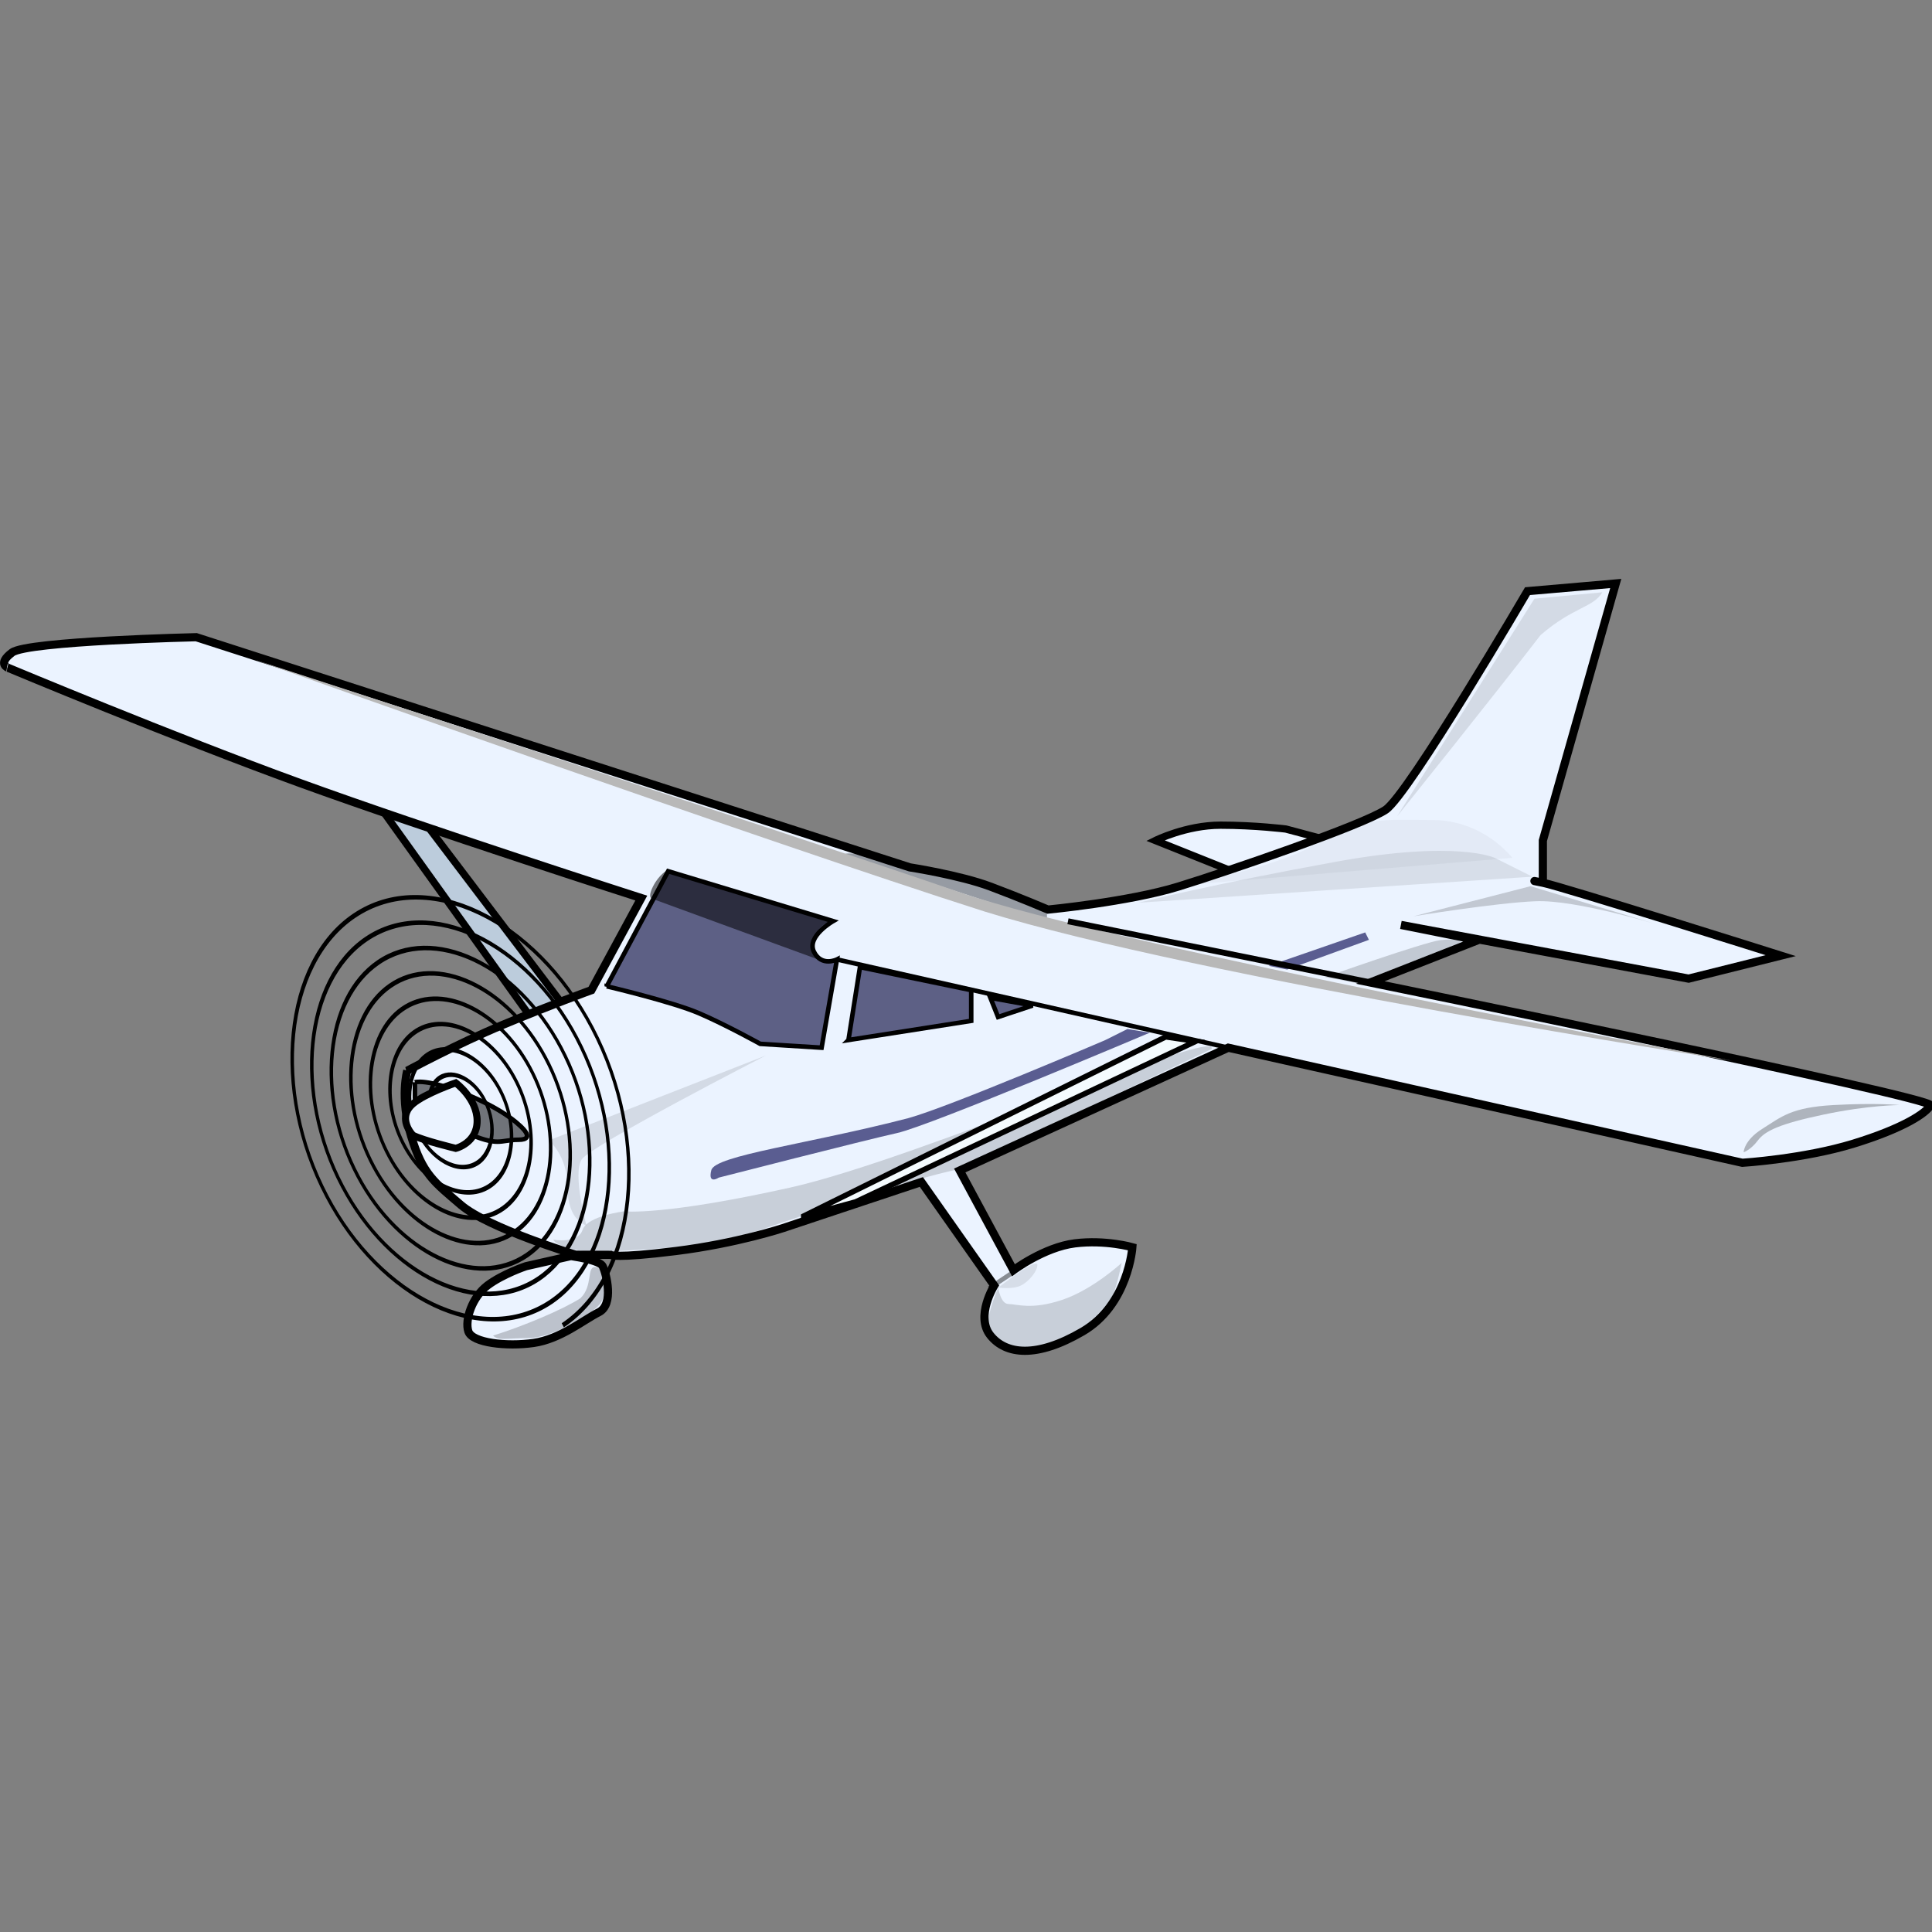 <?xml version="1.0" encoding="UTF-8" standalone="no"?>
<!-- Created with Inkscape (http://www.inkscape.org/) -->

<svg
   xmlns:dc="http://purl.org/dc/elements/1.1/"
   xmlns:cc="http://creativecommons.org/ns#"
   xmlns:rdf="http://www.w3.org/1999/02/22-rdf-syntax-ns#"
   xmlns:svg="http://www.w3.org/2000/svg"
   xmlns="http://www.w3.org/2000/svg"
   xmlns:sodipodi="http://sodipodi.sourceforge.net/DTD/sodipodi-0.dtd"
   xmlns:inkscape="http://www.inkscape.org/namespaces/inkscape"
   id="svg2"
   sodipodi:docname="airplane.svg"
   viewBox="0 0 128 128"
   sodipodi:version="0.32"
   version="1.0"
   inkscape:output_extension="org.inkscape.output.svg.inkscape"
   y="0"
   x="0"
   inkscape:version="0.91 r13725"
   width="128"
   height="128">
  <rect x="0" y="0" width="128" height="128" fill="#808080" stroke="none"/>
  <defs
     id="defs39" />
  <sodipodi:namedview
     id="base"
     bordercolor="#666666"
     inkscape:pageshadow="2"
     guidetolerance="10.0"
     pagecolor="#ffffff"
     gridtolerance="10.0"
     objecttolerance="10.0"
     borderopacity="1.0"
     inkscape:window-height="1152"
     showgrid="false"
     inkscape:pageopacity="0.0"
     inkscape:window-width="1920"
     fit-margin-top="0"
     fit-margin-left="0"
     fit-margin-right="0"
     fit-margin-bottom="0"
     inkscape:zoom="3.5139952"
     inkscape:cx="38.987105"
     inkscape:cy="78.169634"
     inkscape:window-x="0"
     inkscape:window-y="0"
     inkscape:window-maximized="1"
     inkscape:current-layer="svg2" />
  <g
     id="layer1"
     transform="matrix(0.128,0,0,0.128,-3.241,17.403)">
    <g
       id="g2412">
      <path
         id="path2154"
         style="fill:#bcccdc;fill-rule:evenodd;stroke:#000000;stroke-width:3.767"
         d="m 220.23,279.24 85.39,119.14 15.88,-7.94 -93.33,-123.12 -7.94,11.92 z"
         inkscape:connector-curvature="0" />
      <path
         id="path2142"
         style="fill:#ebf3ff;fill-rule:evenodd;stroke:#000000;stroke-width:3.767"
         d="m 663.06,314.98 -39.72,-15.89 c 0,0 15.89,-7.94 33.76,-7.94 17.87,0 33.76,1.99 33.76,1.99 l 29.78,7.94 -57.58,13.9 z"
         inkscape:connector-curvature="0" />
      <path
         id="path1381"
         style="fill:#ebf3ff;fill-rule:evenodd;stroke:#000000;stroke-width:4.238"
         d="m 236.11,418.24 c 0,0 25.82,-13.9 49.65,-23.83 23.83,-9.93 45.67,-17.87 45.67,-17.87 l 25.82,-47.66 c 0,0 -111.21,-35.74 -176.74,-59.57 -65.53,-23.83 -150.92,-59.58 -150.92,-59.58 0.002,0 -5.955,-1.98 1.988,-7.94 7.943,-5.96 95.322,-7.94 95.322,-7.94 l 369.35,119.14 c 0,0 25.82,3.98 41.7,9.93 15.89,5.96 29.79,11.92 29.79,11.92 0,0 41.7,-3.97 67.52,-11.92 25.81,-7.94 95.31,-31.77 107.23,-39.71 11.91,-7.95 73.47,-113.19 73.47,-113.19 l 45.67,-3.97 -37.73,133.04 0,21.85 c 0,0 -9.92,-1.99 0,0 9.93,1.98 123.12,37.73 123.12,37.73 l -47.66,11.91 -148.93,-27.8 39.72,7.94 -55.61,21.85 c 0,0 291.96,59.57 289.96,63.54 -2,3.97 -13.9,11.92 -39.75,19.86 -25.81,7.94 -57.58,9.93 -57.58,9.93 l -266.1,-59.57 -139,63.54 27.8,51.63 c 0,0 15.88,-11.91 31.77,-13.9 15.89,-1.98 29.79,1.99 29.79,1.99 0,0 -1.99,29.78 -25.82,43.68 -23.83,13.9 -39.71,11.92 -47.66,1.99 -7.94,-9.93 1.99,-25.82 1.99,-25.82 l -37.73,-53.61 -71.49,23.83 c 0,0 -23.83,7.94 -55.6,11.91 -31.77,3.97 -33.76,1.99 -33.76,1.99 l -25.96,-0.09 c 0,0 19.86,1.99 21.85,5.96 1.98,3.97 5.95,19.86 -1.99,23.83 -7.94,3.97 -19.86,13.9 -33.76,15.89 -13.9,1.98 -31.77,0 -33.76,-5.96 -1.98,-5.96 1.99,-17.87 9.93,-23.83 7.95,-5.96 19.86,-9.93 19.86,-9.93 l 25.96,-5.87 c 0,0 -45.67,-13.9 -59.58,-25.82 -13.9,-11.91 -19.85,-15.88 -25.81,-35.74 -5.96,-19.86 -1.99,-33.76 -1.99,-33.76 z"
         inkscape:connector-curvature="0" />
      <path
         id="path2176"
         style="fill:#000000;fill-opacity:0.362;fill-rule:evenodd"
         d="m 462.1,306.44 c 1.22,-3.67 53.79,8.56 68.46,13.45 14.66,4.89 36.67,17.11 36.67,17.11 l 0,3.67 -105.13,-34.23 z"
         inkscape:connector-curvature="0" />
      <path
         id="path2144"
         style="fill:#000035;fill-opacity:0.605;fill-rule:evenodd;stroke:#000000;stroke-width:2.354px"
         d="m 339.37,374.55 c 0,0 33.76,7.95 47.66,13.9 13.9,5.96 31.78,15.89 31.78,15.89 l 31.77,1.99 7.94,-45.68 c 0,0 -7.94,3.97 -11.91,-3.97 -3.98,-7.94 9.93,-15.88 9.93,-15.88 l -85.39,-25.82 -31.78,59.57 z"
         inkscape:connector-curvature="0" />
      <path
         id="path2146"
         style="fill:none;stroke:#000000;stroke-width:2.354px"
         d="m 458.52,360.65 202.55,45.68"
         inkscape:connector-curvature="0" />
      <path
         id="path2148"
         style="fill:#5d6085;fill-rule:evenodd;stroke:#000000;stroke-width:2.354px"
         d="m 464.48,402.35 5.96,-37.73 57.58,11.92 0,15.89 -63.54,9.92 z"
         inkscape:connector-curvature="0" />
      <path
         id="path2150"
         style="fill:#5d6085;fill-rule:evenodd;stroke:#000000;stroke-width:2.354px"
         d="m 537.95,380.51 3.97,9.93 17.88,-5.96 -21.85,-3.97 z"
         inkscape:connector-curvature="0" />
      <path
         id="path2152"
         style="fill:#000000;fill-opacity:0.524;fill-rule:evenodd;stroke:#000000;stroke-width:2.354px"
         d="m 240.09,424.2 c 0,0 5.95,-1.99 25.81,5.96 19.86,7.94 27.8,15.88 27.8,15.88 0,0 9.93,7.94 0,7.94 -9.93,0 -9.93,3.98 -27.8,-3.97 -17.87,-7.94 -25.81,-9.93 -25.81,-17.87 l 0,-7.94 z"
         inkscape:connector-curvature="0" />
      <path
         id="path2170"
         style="fill:#000000;fill-opacity:0.151;fill-rule:evenodd"
         d="m 311.75,505.69 c 0,0 12.64,2.3 15.09,-5.04 2.44,-7.33 21.58,-9.63 21.58,-9.63 0,0 19.56,2.45 85.57,-12.22 66.01,-14.67 222.77,-83.86 218.45,-71.76 l -131.85,62.4 c -21.61,4.32 -82.58,24.3 -123.27,38.7 -35.52,2.29 -50.78,3.73 -67.89,3.87 -17.11,-2.44 -17.68,-6.32 -17.68,-6.32 z"
         inkscape:connector-curvature="0" />
      <path
         id="path2156"
         style="fill:#f4fbfe;fill-rule:evenodd;stroke:#000000;stroke-width:2.825"
         d="m 441.32,493.47 187.39,-92.76 15.53,2.3 -176.03,83.12 -26.89,7.34 z"
         inkscape:connector-curvature="0" />
      <path
         id="path2162"
         style="fill:#000000;fill-opacity:0.038;fill-rule:evenodd"
         d="m 632.01,322.69 176.03,-14.66 c 0,0 -14.67,-19.56 -41.56,-19.56 -26.9,0 -33.02,-2.09 -59.91,12.58 -26.9,14.67 -74.56,21.64 -74.56,21.64 z"
         inkscape:connector-curvature="0" />
      <path
         id="path2166"
         style="fill:#000000;fill-opacity:0.103;fill-rule:evenodd"
         d="m 748.48,286.54 71.07,-112.62 35.09,-3.31 c -4.32,7.78 -15.26,7.65 -31.93,22.15 -24.45,31.78 -74.23,93.78 -74.23,93.78 z"
         inkscape:connector-curvature="0" />
      <path
         id="path2168"
         style="fill:#000000;fill-opacity:0.103;fill-rule:evenodd"
         d="m 421.76,410.35 -112.46,44 c 0,0 9.78,7.34 9.78,24.45 0,17.11 9.78,19.56 9.78,19.56 0,0 -7.33,-26.9 -2.44,-34.23 4.89,-7.33 95.34,-53.78 95.34,-53.78 z"
         inkscape:connector-curvature="0" />
      <path
         id="path2172"
         style="fill:#000000;fill-opacity:0.178;fill-rule:evenodd"
         d="m 757.02,338.29 60.51,-15.56 65.69,19.88 c 0,0 -42.36,-12.97 -63.1,-12.1 -20.74,0.86 -63.1,7.78 -63.1,7.78 z"
         inkscape:connector-curvature="0" />
      <path
         id="path2174"
         style="fill:#b8b8b8;fill-rule:evenodd"
         d="m 922.11,413.13 c 0,0 -320.67,-59.64 -400.19,-87.3 -79.53,-27.66 -364.61,-120.24 -364.61,-120.24 0,0 262.86,93.64 377.52,130.22 109.78,34.13 387.28,77.32 387.28,77.32 z"
         inkscape:connector-curvature="0" />
      <path
         id="path2178"
         style="fill:#000000;fill-opacity:0.259;fill-rule:evenodd"
         d="m 927.83,460.46 c 0,0 0,-6.11 9.78,-12.22 9.78,-6.11 14.67,-11 36.67,-12.22 22.01,-1.23 34.22,0 34.22,0 0,0 -15.88,0 -39.11,4.89 -23.22,4.88 -30.56,8.55 -34.22,13.44 -3.67,4.89 -7.34,6.11 -7.34,6.11 z"
         inkscape:connector-curvature="0" />
      <path
         id="path2180"
         style="fill:#000000;fill-opacity:0.53;fill-rule:evenodd"
         d="m 450.52,361.29 -87.26,-31.93 c 0,0 -3.19,0 0,-6.38 3.19,-6.39 7.45,-8.52 7.45,-8.52 l 85.13,26.61 c 0,0 -4.25,0 -7.45,5.32 -3.19,5.32 -4.25,6.38 -2.12,10.64 2.12,4.26 4.25,4.26 4.25,4.26 z"
         inkscape:connector-curvature="0" />
      <path
         id="path2182"
         style="fill:#000000;fill-opacity:0.2;fill-rule:evenodd"
         d="m 280.51,555.36 c 15.89,-4.99 35.88,-13.4 45.22,-19.32 6.86,-6.54 2.86,-17.16 8.18,-16.09 5.32,1.06 5.18,14.33 2.64,18.02 -3.17,5.86 -25.7,18.58 -37.33,18.63 -12.25,0.06 -15.59,1.56 -18.71,-1.24 z"
         inkscape:connector-curvature="0" />
      <path
         id="path2184"
         style="fill:#000000;fill-opacity:0.151;fill-rule:evenodd"
         d="m 542.04,530.49 c 0,0 1.06,8.51 5.32,8.51 4.26,0 11.71,3.19 27.67,-2.13 15.96,-5.32 30.86,-19.15 30.86,-19.15 0,0 -2.13,10.64 -4.26,15.96 -2.13,5.32 -14.9,18.09 -21.28,21.28 -6.39,3.2 -18.09,11.71 -29.8,6.39 -11.7,-5.32 -13.83,-4.26 -13.83,-11.71 0,-7.45 5.32,-19.15 5.32,-19.15 z"
         inkscape:connector-curvature="0" />
      <path
         id="path2186"
         style="fill:#000000;fill-opacity:0.092;fill-rule:evenodd"
         d="m 542.04,530.49 8.51,-6.39 c 0,0 11.71,-8.51 11.71,-5.32 0,3.19 -4.26,8.52 -8.51,10.64 -4.26,2.13 -11.71,1.07 -11.71,1.07 z"
         inkscape:connector-curvature="0" />
      <path
         id="path2188"
         style="fill:#000000;fill-opacity:0.173;fill-rule:evenodd"
         d="m 781.48,351.71 -53.21,21.28 -17.03,-3.19 c 0,0 51.08,-18.09 59.59,-19.15 8.52,-1.07 10.65,1.06 10.65,1.06 z"
         inkscape:connector-curvature="0" />
      <path
         id="path2190"
         style="fill:none;stroke:#000000;stroke-width:2.354px"
         d="m 320.58,512.8 21.06,0"
         inkscape:connector-curvature="0" />
      <path
         id="path2192"
         style="fill:none;stroke:#000000;stroke-width:2.354px"
         d="M 540.3,533.87 Z"
         inkscape:connector-curvature="0" />
      <path
         id="path2194"
         style="fill:none;stroke:#000000;stroke-width:2.354px;stroke-opacity:0.422"
         d="m 537.29,530.86 18.06,-12.04"
         inkscape:connector-curvature="0" />
      <path
         id="path2196"
         d="m 194.32,372.08 c 0.57,0.62 -0.56,1.09 -1.03,0.96 -1.3,-0.34 -1.45,-2.02 -0.89,-3.02 1,-1.78 3.45,-1.91 5,-0.81 2.29,1.6 2.39,4.9 0.75,6.99 -2.18,2.8 -6.36,2.87 -8.98,0.68 -3.31,-2.76 -3.35,-7.82 -0.61,-10.98 3.32,-3.82 9.28,-3.83 12.96,-0.53 4.34,3.89 4.32,10.74 0.47,14.95 -4.46,4.86 -12.21,4.81 -16.94,0.39 -5.38,-5.01 -5.3,-13.67 -0.32,-18.92 5.58,-5.9 15.13,-5.79 20.91,-0.25 6.42,6.14 6.27,16.59 0.18,22.9 -6.7,6.94 -18.06,6.76 -24.89,0.11 -7.46,-7.27 -7.25,-19.53 -0.04,-26.88 7.83,-7.99 21,-7.74 28.87,0.03 8.51,8.39 8.23,22.46 -0.1,30.86 -8.96,9.03 -23.93,8.72 -32.85,-0.18 -9.55,-9.51 -9.21,-25.39 0.25,-34.83 10.07,-10.07 26.85,-9.7 36.82,0.32 10.59,10.63 10.18,28.32 -0.39,38.81 -11.2,11.11 -29.79,10.67 -40.8,-0.46 -11.64,-11.76 -11.16,-31.26 0.53,-42.79 12.32,-12.16 32.72,-11.65 44.78,0.6 12.68,12.88 12.14,34.19 -0.67,46.77 -13.45,13.2 -35.65,12.63 -48.76,-0.75 -13.72,-14 -13.12,-37.11 0.82,-50.74 14.56,-14.25 38.58,-13.61 52.73,0.89 14.77,15.12 14.1,40.04 -0.96,54.72 -15.69,15.29 -41.51,14.59 -56.71,-1.03 -15.81,-16.25 -15.08,-42.98 1.1,-58.7 16.81,-16.33 44.45,-15.57 60.69,1.17 16.85,17.37 16.06,45.91 -1.24,62.68 -17.94,17.37 -47.38,16.55 -64.67,-1.32 -17.9,-18.49 -17.04,-48.84 1.39,-66.65 19.05,-18.42 50.31,-17.53 68.64,1.46 18.94,19.61 18.02,51.77 -1.53,70.63"
         style="fill:none;stroke:#000000;stroke-width:1px"
         transform="matrix(1.797,0.801,-0.177,2.196,-22.161,-531.8)"
         inkscape:connector-curvature="0" />
      <path
         id="path2198"
         style="fill:#ebf3ff;fill-rule:evenodd;stroke:#000000;stroke-width:3.673"
         d="m 261.21,424.53 c 0,0 11.08,8.14 11.08,19.66 0,11.53 -11.08,14.24 -11.08,14.24 0,0 -16.89,-4.07 -22.17,-6.78 -3.69,-4.07 -6.33,-10.85 0,-16.27 6.34,-5.43 22.17,-10.85 22.17,-10.85 z"
         inkscape:connector-curvature="0" />
      <path
         id="path2204"
         style="fill:#00004c;fill-opacity:0.616;fill-rule:evenodd"
         d="m 608.87,396.65 11.54,1.92 c 0,0 -113.46,48.08 -130.76,51.93 -17.31,3.84 -92.31,23.07 -92.31,23.07 0,0 -5.77,3.85 -3.85,-3.84 1.93,-7.7 50,-13.47 101.92,-26.93 21.16,-5.77 101.92,-40.38 101.92,-40.38 l 11.54,-5.77 z"
         inkscape:connector-curvature="0" />
      <path
         id="path2206"
         style="fill:#00004c;fill-opacity:0.616;fill-rule:evenodd"
         d="m 681.95,363.96 9.61,1.92 42.31,-15.38 -1.92,-3.85 -50,17.31 z"
         inkscape:connector-curvature="0" />
      <path
         id="path2208"
         style="fill:none;stroke:#000000;stroke-width:3.061"
         d="M 758.87,377.42 578.1,340.88"
         inkscape:connector-curvature="0" />
      <path
         id="path2278"
         style="fill:#000000;fill-opacity:0.086;fill-rule:evenodd"
         d="m 614.64,331.27 203.84,-13.46 -19.23,-9.62 c 0,0 -19.23,-9.61 -82.69,1.93 -63.46,11.53 -101.92,21.15 -101.92,21.15 z"
         inkscape:connector-curvature="0" />
    </g>
  </g>
</svg>
